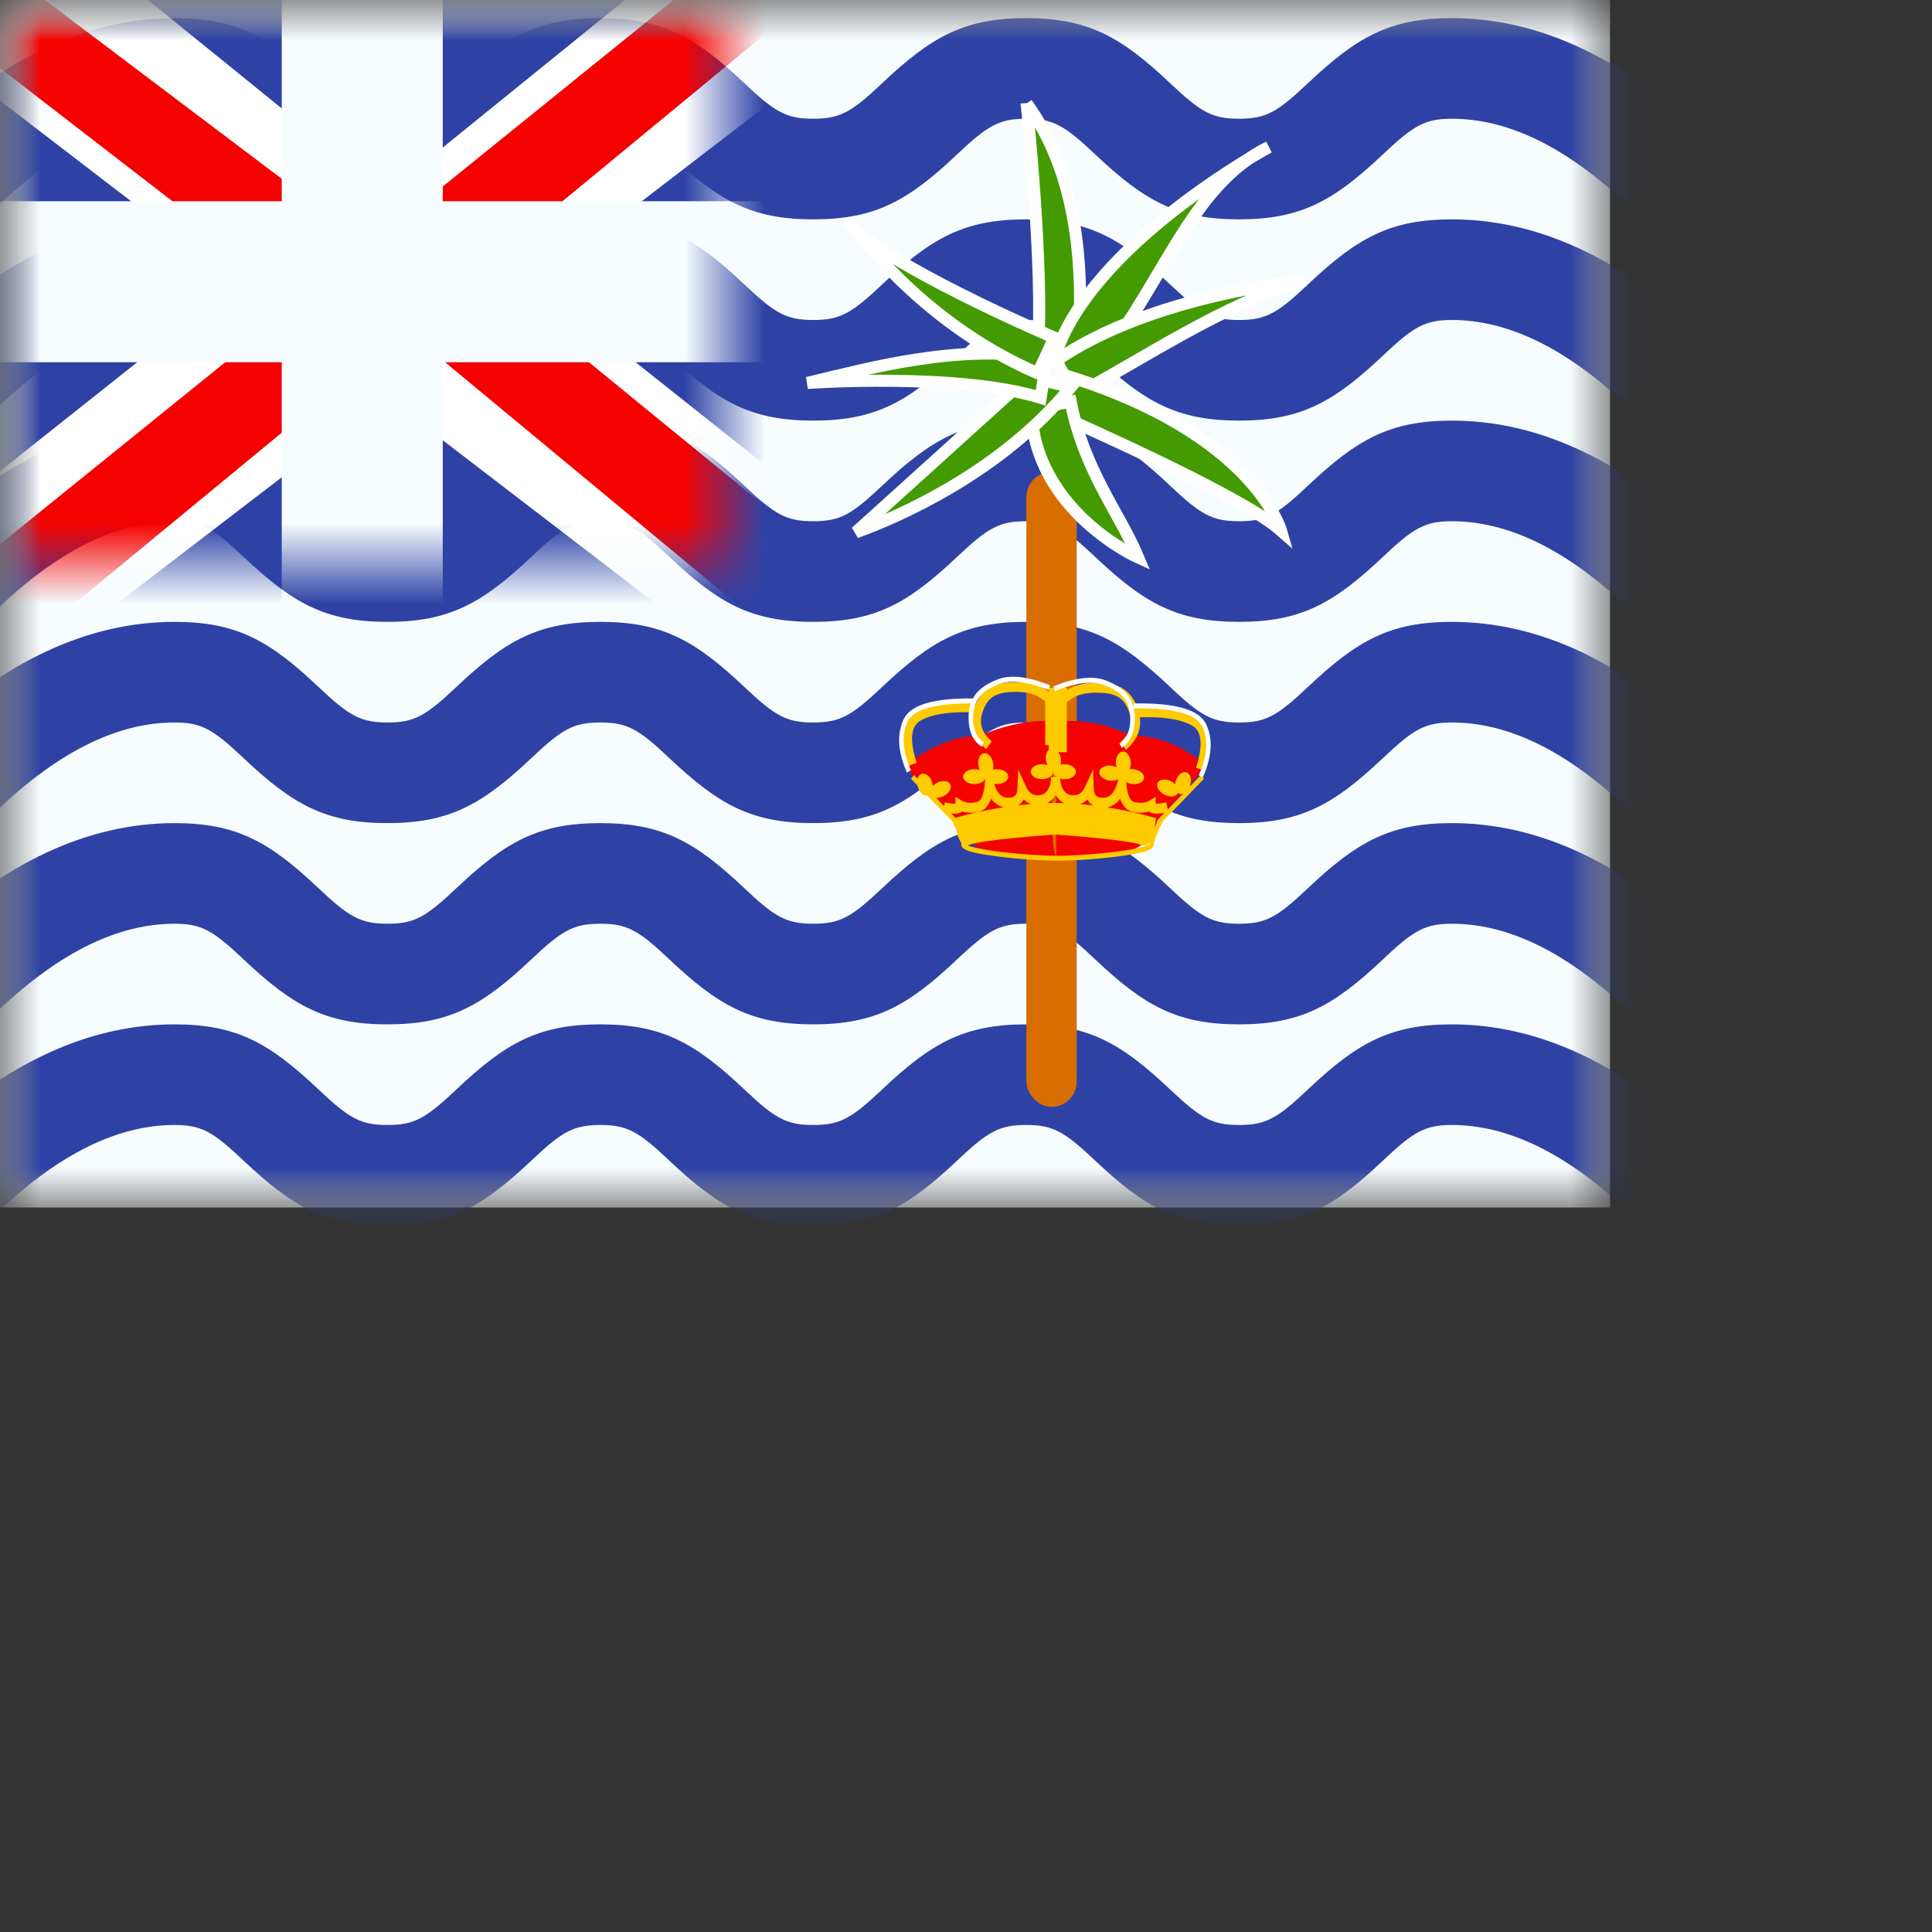 <svg width="24" height="24" viewbox="0 0 20 15" fill="none" xmlns="http://www.w3.org/2000/svg">
  <rect width="100%" height="100%" fill="#333333" stroke="none"/>
  <mask id="a" maskUnits="userSpaceOnUse" x="0" y="0" width="20" height="15">
    <path fill="#fff" d="M0 0h20v15H0z"/>
  </mask>
  <g mask="url(#a)">
    <path fill-rule="evenodd" clip-rule="evenodd" d="M0 0v15h20V0H0z" fill="#F7FCFF"/>
    <mask id="b" maskUnits="userSpaceOnUse" x="0" y="0" width="20" height="15">
      <path fill-rule="evenodd" clip-rule="evenodd" d="M0 0v15h20V0H0z" fill="#fff"/>
    </mask>
    <g mask="url(#b)">
      <path fill-rule="evenodd" clip-rule="evenodd" d="M-.941 1.657l.93.886c.767-.726 1.491-1.068 2.18-1.068.332 0 .473.08.857.443.608.575 1.018.807 1.787.807.77 0 1.179-.232 1.787-.807.384-.363.525-.443.858-.443.332 0 .474.08.857.443.609.575 1.018.807 1.787.807.77 0 1.18-.232 1.787-.807.384-.363.526-.443.858-.443.333 0 .474.08.858.443.608.575 1.017.807 1.787.807s1.178-.232 1.787-.807c.383-.363.525-.443.857-.443.689 0 1.413.342 2.18 1.068l.93-.886C20.15.716 19.11.225 18.036.225c-.769 0-1.178.232-1.787.807-.383.363-.525.443-.857.443-.333 0-.474-.08-.858-.443-.608-.575-1.018-.807-1.787-.807-.77 0-1.179.232-1.787.807-.384.363-.525.443-.858.443-.332 0-.474-.08-.857-.443C8.637.457 8.227.225 7.458.225c-.77 0-1.18.232-1.787.807-.384.363-.525.443-.858.443-.332 0-.474-.08-.858-.443C3.347.457 2.938.225 2.168.225 1.093.225.055.716-.942 1.657zm.93 3.386l-.93-.886c.996-.941 2.034-1.432 3.11-1.432.769 0 1.178.232 1.786.807.384.363.526.443.858.443.333 0 .474-.08.858-.443.608-.575 1.017-.807 1.787-.807s1.178.232 1.787.807c.383.363.525.443.857.443.333 0 .474-.08.858-.443.608-.575 1.018-.807 1.787-.807.77 0 1.179.232 1.787.807.384.363.525.443.858.443.332 0 .474-.08.857-.443.609-.575 1.018-.807 1.787-.807 1.075 0 2.114.491 3.11 1.432l-.93.886c-.767-.726-1.491-1.068-2.18-1.068-.332 0-.474.08-.857.443-.608.575-1.018.807-1.787.807-.77 0-1.18-.232-1.787-.807-.384-.363-.525-.443-.858-.443-.332 0-.474.08-.858.443-.608.575-1.017.807-1.787.807s-1.178-.232-1.787-.807c-.383-.363-.525-.443-.857-.443-.333 0-.474.08-.858.443-.608.575-1.018.807-1.787.807-.77 0-1.179-.232-1.787-.807-.384-.363-.525-.443-.858-.443-.688 0-1.412.342-2.18 1.068zm0 2.5l-.93-.886c.996-.941 2.034-1.432 3.11-1.432.769 0 1.178.232 1.786.807.384.363.526.443.858.443.333 0 .474-.08.858-.443.608-.575 1.017-.807 1.787-.807s1.178.232 1.787.807c.383.363.525.443.857.443.333 0 .474-.08.858-.443.608-.575 1.018-.807 1.787-.807.77 0 1.179.232 1.787.807.384.363.525.443.858.443.332 0 .474-.08.857-.443.609-.575 1.018-.807 1.787-.807 1.075 0 2.114.491 3.11 1.432l-.93.886c-.767-.726-1.491-1.068-2.18-1.068-.332 0-.474.08-.857.443-.608.575-1.018.807-1.787.807-.77 0-1.18-.232-1.787-.807-.384-.363-.525-.443-.858-.443-.332 0-.474.08-.858.443-.608.575-1.017.807-1.787.807s-1.178-.232-1.787-.807c-.383-.363-.525-.443-.857-.443-.333 0-.474.08-.858.443-.608.575-1.018.807-1.787.807-.77 0-1.179-.232-1.787-.807-.384-.363-.525-.443-.858-.443-.688 0-1.412.342-2.18 1.068zm0 2.5l-.93-.886c.996-.941 2.034-1.432 3.11-1.432.769 0 1.178.232 1.786.807.384.363.526.443.858.443.333 0 .474-.08.858-.443.608-.575 1.017-.807 1.787-.807s1.178.232 1.787.807c.383.363.525.443.857.443.333 0 .474-.08.858-.443.608-.575 1.018-.807 1.787-.807.77 0 1.179.232 1.787.807.384.363.525.443.858.443.332 0 .474-.08.857-.443.609-.575 1.018-.807 1.787-.807 1.075 0 2.114.491 3.11 1.432l-.93.886c-.767-.726-1.491-1.068-2.18-1.068-.332 0-.474.08-.857.443-.608.575-1.018.807-1.787.807-.77 0-1.18-.232-1.787-.807-.384-.363-.525-.443-.858-.443-.332 0-.474.08-.858.443-.608.575-1.017.807-1.787.807s-1.178-.232-1.787-.807c-.383-.363-.525-.443-.857-.443-.333 0-.474.08-.858.443-.608.575-1.018.807-1.787.807-.77 0-1.179-.232-1.787-.807-.384-.363-.525-.443-.858-.443-.688 0-1.412.342-2.18 1.068zm0 2.5l-.93-.886c.996-.941 2.034-1.432 3.11-1.432.769 0 1.178.232 1.786.807.384.363.526.443.858.443.333 0 .474-.08.858-.443.608-.575 1.017-.807 1.787-.807s1.178.232 1.787.807c.383.363.525.443.857.443.333 0 .474-.08.858-.443.608-.575 1.018-.807 1.787-.807.77 0 1.179.232 1.787.807.384.363.525.443.858.443.332 0 .474-.08.857-.443.609-.575 1.018-.807 1.787-.807 1.075 0 2.114.491 3.11 1.432l-.93.886c-.767-.726-1.491-1.068-2.18-1.068-.332 0-.474.08-.857.443-.608.575-1.018.807-1.787.807-.77 0-1.18-.232-1.787-.807-.384-.363-.525-.443-.858-.443-.332 0-.474.08-.858.443-.608.575-1.017.807-1.787.807s-1.178-.232-1.787-.807c-.383-.363-.525-.443-.857-.443-.333 0-.474.08-.858.443-.608.575-1.018.807-1.787.807-.77 0-1.179-.232-1.787-.807-.384-.363-.525-.443-.858-.443-.688 0-1.412.342-2.18 1.068zm0 2.5l-.93-.886c.996-.941 2.034-1.432 3.11-1.432.769 0 1.178.232 1.786.807.384.363.526.443.858.443.333 0 .474-.08.858-.443.608-.575 1.017-.807 1.787-.807s1.178.232 1.787.807c.383.363.525.443.857.443.333 0 .474-.08.858-.443.608-.575 1.018-.807 1.787-.807.77 0 1.179.232 1.787.807.384.363.525.443.858.443.332 0 .474-.08.857-.443.609-.575 1.018-.807 1.787-.807 1.075 0 2.114.491 3.11 1.432l-.93.886c-.767-.726-1.491-1.068-2.18-1.068-.332 0-.474.08-.857.443-.608.575-1.018.807-1.787.807-.77 0-1.18-.232-1.787-.807-.384-.363-.525-.443-.858-.443-.332 0-.474.08-.858.443-.608.575-1.017.807-1.787.807s-1.178-.232-1.787-.807c-.383-.363-.525-.443-.857-.443-.333 0-.474.08-.858.443-.608.575-1.018.807-1.787.807-.77 0-1.179-.232-1.787-.807-.384-.363-.525-.443-.858-.443-.688 0-1.412.342-2.18 1.068z" fill="#2E42A5"/>
      <mask id="c" maskUnits="userSpaceOnUse" x="0" y="0" width="9" height="7">
        <path fill-rule="evenodd" clip-rule="evenodd" d="M0 0h9v7H0V0z" fill="#fff"/>
      </mask>
      <g mask="url(#c)">
        <path fill="#2E42A5" d="M0 0h10v8H0z"/>
        <path d="M-1.549 7.083l2.286.965L10.044.91 11.25-.524 8.806-.846 5.01 2.23 1.954 4.302-1.55 7.083z" fill="#fff"/>
        <path d="M-1.236 7.76l1.164.56L10.817-.658H9.182L-1.236 7.759z" fill="#F50100"/>
        <path d="M11.149 7.083l-2.286.965L-.444.91-1.65-.524.794-.846 4.59 2.23l3.056 2.072 3.503 2.781z" fill="#fff"/>
        <path d="M11.07 7.569l-1.164.56L5.27 4.285l-1.374-.43-5.662-4.374H-.13l5.658 4.271 1.503.515 4.04 3.302z" fill="#F50100"/>
        <mask id="d" maskUnits="userSpaceOnUse" x="-1" y="-1" width="13" height="10" fill="#000">
          <path fill="#fff" d="M-1-1h13V9H-1z"/>
          <path fill-rule="evenodd" clip-rule="evenodd" d="M5 0H4v3H0v1h4v4h1V4h6V3H5V0z"/>
        </mask>
        <path fill-rule="evenodd" clip-rule="evenodd" d="M5 0H4v3H0v1h4v4h1V4h6V3H5V0z" fill="#F50100"/>
        <path d="M4 0v-.5h-.5V0H4zm1 0h.5v-.5H5V0zM4 3v.5h.5V3H4zM0 3v-.5h-.5V3H0zm0 1h-.5v.5H0V4zm4 0h.5v-.5H4V4zm0 4h-.5v.5H4V8zm1 0v.5h.5V8H5zm0-4v-.5h-.5V4H5zm6 0v.5h.5V4H11zm0-1h.5v-.5H11V3zM5 3h-.5v.5H5V3zM4 .5h1v-1H4v1zM4.5 3V0h-1v3h1zM0 3.5h4v-1H0v1zm.5.5V3h-1v1h1zM4 3.5H0v1h4v-1zM4.5 8V4h-1v4h1zm.5-.5H4v1h1v-1zM4.5 4v4h1V4h-1zm6.5-.5H5v1h6v-1zm-.5-.5v1h1V3h-1zM5 3.5h6v-1H5v1zM4.5 0v3h1V0h-1z" fill="#F7FCFF" mask="url(#d)"/>
      </g>
      <rect x="12.75" y="5.862" width=".625" height="7.888" rx=".313" fill="#D86D00"/>
      <path d="M12.753 1.286c.638.876.72 2.052.638 3.105l-.498-.036c.077-1.005-.14-3.07-.14-3.07z" fill="#449A01" stroke="#fff" stroke-width=".15"/>
      <path d="M13.567 4.615l-.46-.19c.443-1.403 2.655-2.598 2.655-2.598-.99.474-1.327 1.757-2.195 2.788z" fill="#449A01" stroke="#fff" stroke-width=".15"/>
      <path d="M13.36 4.907l-.241-.426c1.182-.822 3.092-.999 3.092-.999-.985.28-1.98.958-2.85 1.425z" fill="#449A01" stroke="#fff" stroke-width=".15"/>
      <path d="M13.053 5.113l.208-.441c2.313.718 2.652 1.918 2.652 1.918-.304-.268-1.268-.768-2.86-1.477z" fill="#449A01" stroke="#fff" stroke-width=".15"/>
      <path d="M12.81 5.081l.49-.091c.17.862.609 1.384.84 1.937 0 0-1.297-.58-1.33-1.846z" fill="#449A01" stroke="#fff" stroke-width=".15"/>
      <path d="M12.772 4.677l.53.133c-.87 1.062-2.16 1.62-2.67 1.802 0 0 1.121-1.011 2.14-1.935z" fill="#449A01" stroke="#fff" stroke-width=".15"/>
      <path d="M13.007 4.447l-.08.494c-1.035-.316-2.897-.184-2.897-.184.782-.185 1.862-.492 2.977-.31z" fill="#449A01" stroke="#fff" stroke-width=".15"/>
      <path d="M13.097 4.195l-.204.443c-1.527-.66-2.344-1.895-2.344-1.895.052.227 1.199.868 2.548 1.452z" fill="#449A01" stroke="#fff" stroke-width=".15"/>
      <path fill-rule="evenodd" clip-rule="evenodd" d="M14.945 9.567v-.09c-.288-.227-.59-.341-.905-.341a1.662 1.662 0 00-.918-.172v-.001c-.465-.05-.934.173-.934.173-.473 0-.905.341-.905.341v.09l.565.624s.159.601 1.272.46v.002s.737-.023.79-.042l.063-.021c.144-.046.31-.1.407-.399l.565-.624zm-1.825-.575c-.016.208-.108 1.46 0 1.655V8.992z" fill="#F50100"/>
      <path fill-rule="evenodd" clip-rule="evenodd" d="M12.2 8.866c.06-.202.166-.271.422-.271.159 0 .279.04.362.12v.542h.045v.055c-.03.027-.045.081-.033.14a.18.18 0 00.018.054.198.198 0 00-.069-.012c-.077 0-.14.041-.14.092s.063.093.14.093c.077 0 .14-.042.14-.093 0 .026.016.05.042.066h-.071c0 .14-.065.228-.161.228-.068 0-.115-.034-.15-.11l-.096-.207-.01.233c-.003.082-.036.114-.117.114-.078 0-.134-.053-.172-.173a.208.208 0 00.035.003c.077 0 .14-.041.14-.092s-.063-.093-.14-.093a.205.205 0 00-.05.006.193.193 0 00.002-.083c-.015-.075-.067-.13-.117-.12-.05.01-.08.08-.064.156.003.02.01.037.018.053a.198.198 0 00-.069-.012c-.077 0-.14.042-.14.093 0 .05.063.092.14.092.063 0 .116-.027.134-.064l-.005.054c-.012.153-.05.225-.107.235-.076.014-.135.008-.175-.017l-.083-.049v.084a.434.434 0 01-.131-.017l-.01.048-.098-.102a.186.186 0 00.093-.023c.069-.036.104-.102.08-.147-.023-.045-.098-.052-.166-.016a.2.2 0 00-.05.037.21.21 0 00-.008-.043c-.023-.074-.08-.122-.13-.107-.024.008-.042.03-.05.06l-.044-.045-.038.045.08.084a.28.28 0 00.005.017c.02.068.072.114.118.11l.194.2v.002l.003.001.114.118.044.093a.513.513 0 00.064.17.142.142 0 01.004.03c0 .064.15.102.444.14.23.03.5.051.722.054h.056a6.57 6.57 0 00.722-.053c.293-.04.444-.077.444-.14 0-.042.037-.142.112-.294l.514-.532-.038-.045-.142.146a.227.227 0 00.008-.019c.022-.074 0-.146-.048-.16-.049-.016-.107.032-.13.106a.204.204 0 00-.008.043.201.201 0 00-.049-.037c-.068-.036-.143-.029-.167.016-.024.045.012.111.08.147.069.037.143.03.167-.015l.003-.006a.065.065 0 00.06.013l-.187.194-.018-.09a.434.434 0 01-.131.017v-.084l-.083.05c-.04.024-.099.03-.176.016-.056-.01-.094-.082-.106-.235l-.001-.014c.02.011.043.02.069.023.076.01.144-.021.151-.072.007-.05-.049-.1-.126-.111a.205.205 0 00-.052 0 .19.19 0 00.014-.085c-.004-.077-.049-.137-.1-.135-.05.003-.089.068-.085.145a.207.207 0 00.01.052.2.2 0 00-.064-.02c-.076-.01-.144.022-.151.072-.007.05.049.1.126.111a.175.175 0 00.11-.018l-.01.039c-.039.134-.097.193-.18.193-.08 0-.113-.032-.116-.114l-.01-.233-.096.208c-.035.075-.082.109-.15.109-.092 0-.155-.08-.16-.209a.203.203 0 00.054.008c.077 0 .14-.042.14-.093 0-.05-.063-.092-.14-.092a.205.205 0 00-.05.006.193.193 0 00.002-.083.194.194 0 00-.03-.073h.106v-.619c.084-.08.204-.12.363-.12.256 0 .36.068.42.27.04.13.002.24-.118.343l.068.097c.135-.115.194-.252.173-.404.288-.01.504.023.645.1.123.065.146.233.053.525l.105.04c.11-.343.079-.576-.109-.676-.165-.09-.405-.125-.723-.111v.009c-.08-.229-.23-.317-.514-.317a.658.658 0 00-.363.093v-.031h-.224v.054a.625.625 0 00-.407-.125c-.28 0-.43.084-.51.302l.001-.047c-.317-.014-.557.022-.723.11-.187.102-.218.335-.109.678l.106-.04c-.093-.292-.07-.46.053-.526.142-.077.358-.11.648-.1-.043.173.013.329.163.457l.069-.098c-.12-.103-.158-.213-.12-.342zm.885.72c0-.005 0-.01.002-.015h-.004l.002.015zm1.382.51c-.092.018-.158.016-.194-.015a.4.4 0 01-.192.006c-.08-.014-.134-.072-.167-.167a.254.254 0 01-.162.11c.358.055.609.134.609.134s-.006.058-.021.127l.056-.12.006-.008.065-.067zm-.885-.09a.187.187 0 01-.074-.074.245.245 0 01-.09.057c.056.005.111.01.165.017zm-.362-.029a.266.266 0 01-.107-.103.266.266 0 01-.106.103l.077-.002h.045l.09.002zm-1.352.182l-.052-.054c.063.007.109 0 .136-.024a.4.4 0 00.193.006c.079-.014.134-.072.167-.167a.255.255 0 00.157.108 4.75 4.75 0 00-.6.131zm.938-.17a4.13 4.13 0 00-.16.015.187.187 0 00.071-.072.246.246 0 00.089.056zm1.378.51c.039.021.07 0 .095-.038a.221.221 0 00-.004.03.51.51 0 01-.098.035 2.786 2.786 0 01-.296.051 6.42 6.42 0 01-.744.054 6.443 6.443 0 01-.744-.054 2.79 2.79 0 01-.296-.052.58.58 0 01-.073-.022l.006-.003c.122-.063.93-.122 1.077-.133.145.01.954.07 1.077.133zm.162-.01z" fill="#FECA00"/>
      <path d="M12.127 8.677v.062c-.497-.01-.782.07-.854.229-.075.164-.061.364.043.6l-.05.028c-.112-.253-.127-.473-.043-.656.085-.189.387-.273.904-.263z" fill="#fff"/>
      <path d="M12.223 9.223l-.028.053c-.109-.07-.163-.192-.163-.36 0-.24.113-.38.361-.476.16-.062.376-.037.651.073l-.019.058c-.264-.105-.469-.13-.613-.073-.228.088-.324.208-.324.419 0 .147.045.247.135.306zm1.859-.484V8.8c.497-.01.782.07.854.23.075.164.061.363-.044.6l.05.027c.112-.253.128-.472.044-.655-.086-.189-.387-.273-.905-.263z" fill="#fff"/>
      <path d="M13.906 9.236l.029.053c.108-.071.162-.192.162-.36 0-.24-.112-.38-.361-.477-.159-.061-.376-.036-.651.074l.02.058c.264-.106.468-.13.612-.073.228.088.324.208.324.419 0 .146-.045.247-.135.306z" fill="#fff"/>
    </g>
  </g>
</svg>
